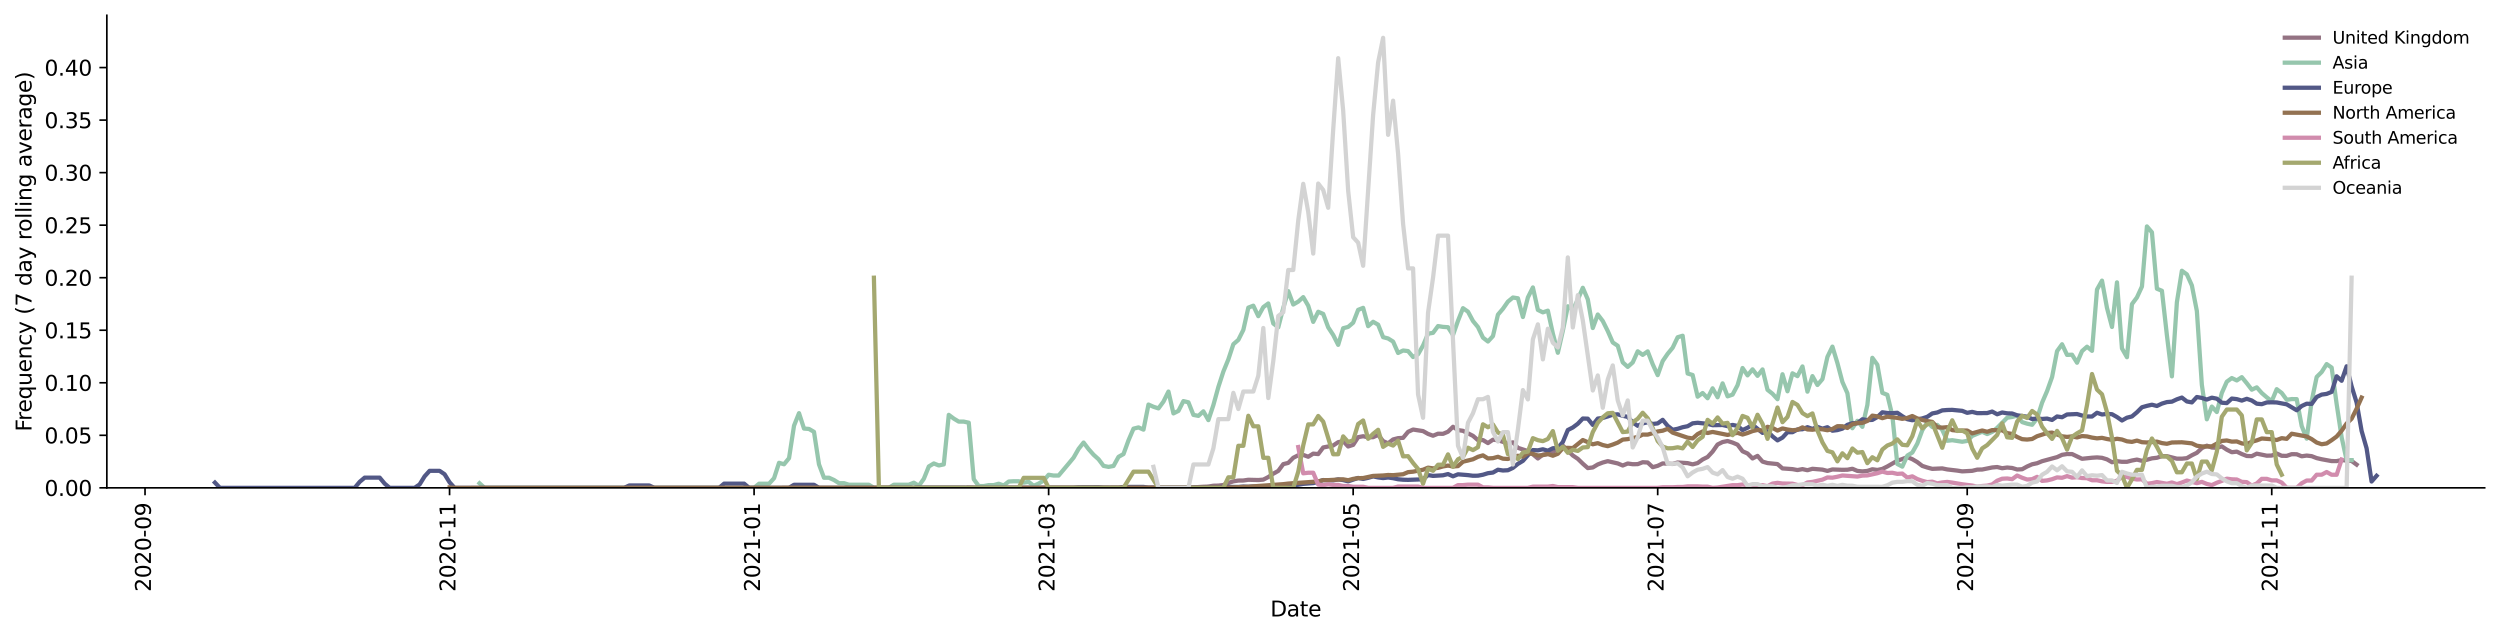 <?xml version="1.0" encoding="utf-8" standalone="no"?>
<!DOCTYPE svg PUBLIC "-//W3C//DTD SVG 1.1//EN"
  "http://www.w3.org/Graphics/SVG/1.1/DTD/svg11.dtd">
<svg height="298.621pt" version="1.1" viewBox="0 0 1173.344 298.621" width="1173.344pt" xmlns="http://www.w3.org/2000/svg" xmlns:xlink="http://www.w3.org/1999/xlink">
 <defs>
  <style type="text/css">*{stroke-linecap:butt;stroke-linejoin:round;}</style>
 </defs>
 <g id="figure_1">
  <g id="patch_1">
   <path d="M 0 298.621 
L 1173.344 298.621 
L 1173.344 0 
L 0 0 
z
" style="fill:#ffffff;"/>
  </g>
  <g id="axes_1">
   <g id="patch_2">
    <path d="M 50.144 228.96 
L 1166.144 228.96 
L 1166.144 7.2 
L 50.144 7.2 
z
" style="fill:#ffffff;"/>
   </g>
   <g id="matplotlib.axis_1">
    <g id="xtick_1">
     <g id="line2d_1">
      <defs>
       <path d="M 0 0 
L 0 3.5 
" id="m329f883a23" style="stroke:#000000;stroke-width:0.8;"/>
      </defs>
      <g>
       <use style="stroke:#000000;stroke-width:0.8;" x="68.068" xlink:href="#m329f883a23" y="228.96"/>
      </g>
     </g>
     <g id="text_1">
      <!-- 2020-09 -->
      <g transform="translate(70.828 277.743)rotate(-90)scale(0.1 -0.1)">
       <defs>
        <path d="M 1228 531 
L 3431 531 
L 3431 0 
L 469 0 
L 469 531 
Q 828 903 1448 1529 
Q 2069 2156 2228 2338 
Q 2531 2678 2651 2914 
Q 2772 3150 2772 3378 
Q 2772 3750 2511 3984 
Q 2250 4219 1831 4219 
Q 1534 4219 1204 4116 
Q 875 4013 500 3803 
L 500 4441 
Q 881 4594 1212 4672 
Q 1544 4750 1819 4750 
Q 2544 4750 2975 4387 
Q 3406 4025 3406 3419 
Q 3406 3131 3298 2873 
Q 3191 2616 2906 2266 
Q 2828 2175 2409 1742 
Q 1991 1309 1228 531 
z
" id="DejaVuSans-32" transform="scale(0.016)"/>
        <path d="M 2034 4250 
Q 1547 4250 1301 3770 
Q 1056 3291 1056 2328 
Q 1056 1369 1301 889 
Q 1547 409 2034 409 
Q 2525 409 2770 889 
Q 3016 1369 3016 2328 
Q 3016 3291 2770 3770 
Q 2525 4250 2034 4250 
z
M 2034 4750 
Q 2819 4750 3233 4129 
Q 3647 3509 3647 2328 
Q 3647 1150 3233 529 
Q 2819 -91 2034 -91 
Q 1250 -91 836 529 
Q 422 1150 422 2328 
Q 422 3509 836 4129 
Q 1250 4750 2034 4750 
z
" id="DejaVuSans-30" transform="scale(0.016)"/>
        <path d="M 313 2009 
L 1997 2009 
L 1997 1497 
L 313 1497 
L 313 2009 
z
" id="DejaVuSans-2d" transform="scale(0.016)"/>
        <path d="M 703 97 
L 703 672 
Q 941 559 1184 500 
Q 1428 441 1663 441 
Q 2288 441 2617 861 
Q 2947 1281 2994 2138 
Q 2813 1869 2534 1725 
Q 2256 1581 1919 1581 
Q 1219 1581 811 2004 
Q 403 2428 403 3163 
Q 403 3881 828 4315 
Q 1253 4750 1959 4750 
Q 2769 4750 3195 4129 
Q 3622 3509 3622 2328 
Q 3622 1225 3098 567 
Q 2575 -91 1691 -91 
Q 1453 -91 1209 -44 
Q 966 3 703 97 
z
M 1959 2075 
Q 2384 2075 2632 2365 
Q 2881 2656 2881 3163 
Q 2881 3666 2632 3958 
Q 2384 4250 1959 4250 
Q 1534 4250 1286 3958 
Q 1038 3666 1038 3163 
Q 1038 2656 1286 2365 
Q 1534 2075 1959 2075 
z
" id="DejaVuSans-39" transform="scale(0.016)"/>
       </defs>
       <use xlink:href="#DejaVuSans-32"/>
       <use x="63.623" xlink:href="#DejaVuSans-30"/>
       <use x="127.246" xlink:href="#DejaVuSans-32"/>
       <use x="190.869" xlink:href="#DejaVuSans-30"/>
       <use x="254.492" xlink:href="#DejaVuSans-2d"/>
       <use x="290.576" xlink:href="#DejaVuSans-30"/>
       <use x="354.199" xlink:href="#DejaVuSans-39"/>
      </g>
     </g>
    </g>
    <g id="xtick_2">
     <g id="line2d_2">
      <g>
       <use style="stroke:#000000;stroke-width:0.8;" x="210.995" xlink:href="#m329f883a23" y="228.96"/>
      </g>
     </g>
     <g id="text_2">
      <!-- 2020-11 -->
      <g transform="translate(213.754 277.743)rotate(-90)scale(0.1 -0.1)">
       <defs>
        <path d="M 794 531 
L 1825 531 
L 1825 4091 
L 703 3866 
L 703 4441 
L 1819 4666 
L 2450 4666 
L 2450 531 
L 3481 531 
L 3481 0 
L 794 0 
L 794 531 
z
" id="DejaVuSans-31" transform="scale(0.016)"/>
       </defs>
       <use xlink:href="#DejaVuSans-32"/>
       <use x="63.623" xlink:href="#DejaVuSans-30"/>
       <use x="127.246" xlink:href="#DejaVuSans-32"/>
       <use x="190.869" xlink:href="#DejaVuSans-30"/>
       <use x="254.492" xlink:href="#DejaVuSans-2d"/>
       <use x="290.576" xlink:href="#DejaVuSans-31"/>
       <use x="354.199" xlink:href="#DejaVuSans-31"/>
      </g>
     </g>
    </g>
    <g id="xtick_3">
     <g id="line2d_3">
      <g>
       <use style="stroke:#000000;stroke-width:0.8;" x="353.922" xlink:href="#m329f883a23" y="228.96"/>
      </g>
     </g>
     <g id="text_3">
      <!-- 2021-01 -->
      <g transform="translate(356.681 277.743)rotate(-90)scale(0.1 -0.1)">
       <use xlink:href="#DejaVuSans-32"/>
       <use x="63.623" xlink:href="#DejaVuSans-30"/>
       <use x="127.246" xlink:href="#DejaVuSans-32"/>
       <use x="190.869" xlink:href="#DejaVuSans-31"/>
       <use x="254.492" xlink:href="#DejaVuSans-2d"/>
       <use x="290.576" xlink:href="#DejaVuSans-30"/>
       <use x="354.199" xlink:href="#DejaVuSans-31"/>
      </g>
     </g>
    </g>
    <g id="xtick_4">
     <g id="line2d_4">
      <g>
       <use style="stroke:#000000;stroke-width:0.8;" x="492.162" xlink:href="#m329f883a23" y="228.96"/>
      </g>
     </g>
     <g id="text_4">
      <!-- 2021-03 -->
      <g transform="translate(494.922 277.743)rotate(-90)scale(0.1 -0.1)">
       <defs>
        <path d="M 2597 2516 
Q 3050 2419 3304 2112 
Q 3559 1806 3559 1356 
Q 3559 666 3084 287 
Q 2609 -91 1734 -91 
Q 1441 -91 1130 -33 
Q 819 25 488 141 
L 488 750 
Q 750 597 1062 519 
Q 1375 441 1716 441 
Q 2309 441 2620 675 
Q 2931 909 2931 1356 
Q 2931 1769 2642 2001 
Q 2353 2234 1838 2234 
L 1294 2234 
L 1294 2753 
L 1863 2753 
Q 2328 2753 2575 2939 
Q 2822 3125 2822 3475 
Q 2822 3834 2567 4026 
Q 2313 4219 1838 4219 
Q 1578 4219 1281 4162 
Q 984 4106 628 3988 
L 628 4550 
Q 988 4650 1302 4700 
Q 1616 4750 1894 4750 
Q 2613 4750 3031 4423 
Q 3450 4097 3450 3541 
Q 3450 3153 3228 2886 
Q 3006 2619 2597 2516 
z
" id="DejaVuSans-33" transform="scale(0.016)"/>
       </defs>
       <use xlink:href="#DejaVuSans-32"/>
       <use x="63.623" xlink:href="#DejaVuSans-30"/>
       <use x="127.246" xlink:href="#DejaVuSans-32"/>
       <use x="190.869" xlink:href="#DejaVuSans-31"/>
       <use x="254.492" xlink:href="#DejaVuSans-2d"/>
       <use x="290.576" xlink:href="#DejaVuSans-30"/>
       <use x="354.199" xlink:href="#DejaVuSans-33"/>
      </g>
     </g>
    </g>
    <g id="xtick_5">
     <g id="line2d_5">
      <g>
       <use style="stroke:#000000;stroke-width:0.8;" x="635.089" xlink:href="#m329f883a23" y="228.96"/>
      </g>
     </g>
     <g id="text_5">
      <!-- 2021-05 -->
      <g transform="translate(637.848 277.743)rotate(-90)scale(0.1 -0.1)">
       <defs>
        <path d="M 691 4666 
L 3169 4666 
L 3169 4134 
L 1269 4134 
L 1269 2991 
Q 1406 3038 1543 3061 
Q 1681 3084 1819 3084 
Q 2600 3084 3056 2656 
Q 3513 2228 3513 1497 
Q 3513 744 3044 326 
Q 2575 -91 1722 -91 
Q 1428 -91 1123 -41 
Q 819 9 494 109 
L 494 744 
Q 775 591 1075 516 
Q 1375 441 1709 441 
Q 2250 441 2565 725 
Q 2881 1009 2881 1497 
Q 2881 1984 2565 2268 
Q 2250 2553 1709 2553 
Q 1456 2553 1204 2497 
Q 953 2441 691 2322 
L 691 4666 
z
" id="DejaVuSans-35" transform="scale(0.016)"/>
       </defs>
       <use xlink:href="#DejaVuSans-32"/>
       <use x="63.623" xlink:href="#DejaVuSans-30"/>
       <use x="127.246" xlink:href="#DejaVuSans-32"/>
       <use x="190.869" xlink:href="#DejaVuSans-31"/>
       <use x="254.492" xlink:href="#DejaVuSans-2d"/>
       <use x="290.576" xlink:href="#DejaVuSans-30"/>
       <use x="354.199" xlink:href="#DejaVuSans-35"/>
      </g>
     </g>
    </g>
    <g id="xtick_6">
     <g id="line2d_6">
      <g>
       <use style="stroke:#000000;stroke-width:0.8;" x="778.016" xlink:href="#m329f883a23" y="228.96"/>
      </g>
     </g>
     <g id="text_6">
      <!-- 2021-07 -->
      <g transform="translate(780.775 277.743)rotate(-90)scale(0.1 -0.1)">
       <defs>
        <path d="M 525 4666 
L 3525 4666 
L 3525 4397 
L 1831 0 
L 1172 0 
L 2766 4134 
L 525 4134 
L 525 4666 
z
" id="DejaVuSans-37" transform="scale(0.016)"/>
       </defs>
       <use xlink:href="#DejaVuSans-32"/>
       <use x="63.623" xlink:href="#DejaVuSans-30"/>
       <use x="127.246" xlink:href="#DejaVuSans-32"/>
       <use x="190.869" xlink:href="#DejaVuSans-31"/>
       <use x="254.492" xlink:href="#DejaVuSans-2d"/>
       <use x="290.576" xlink:href="#DejaVuSans-30"/>
       <use x="354.199" xlink:href="#DejaVuSans-37"/>
      </g>
     </g>
    </g>
    <g id="xtick_7">
     <g id="line2d_7">
      <g>
       <use style="stroke:#000000;stroke-width:0.8;" x="923.285" xlink:href="#m329f883a23" y="228.96"/>
      </g>
     </g>
     <g id="text_7">
      <!-- 2021-09 -->
      <g transform="translate(926.045 277.743)rotate(-90)scale(0.1 -0.1)">
       <use xlink:href="#DejaVuSans-32"/>
       <use x="63.623" xlink:href="#DejaVuSans-30"/>
       <use x="127.246" xlink:href="#DejaVuSans-32"/>
       <use x="190.869" xlink:href="#DejaVuSans-31"/>
       <use x="254.492" xlink:href="#DejaVuSans-2d"/>
       <use x="290.576" xlink:href="#DejaVuSans-30"/>
       <use x="354.199" xlink:href="#DejaVuSans-39"/>
      </g>
     </g>
    </g>
    <g id="xtick_8">
     <g id="line2d_8">
      <g>
       <use style="stroke:#000000;stroke-width:0.8;" x="1066.212" xlink:href="#m329f883a23" y="228.96"/>
      </g>
     </g>
     <g id="text_8">
      <!-- 2021-11 -->
      <g transform="translate(1068.972 277.743)rotate(-90)scale(0.1 -0.1)">
       <use xlink:href="#DejaVuSans-32"/>
       <use x="63.623" xlink:href="#DejaVuSans-30"/>
       <use x="127.246" xlink:href="#DejaVuSans-32"/>
       <use x="190.869" xlink:href="#DejaVuSans-31"/>
       <use x="254.492" xlink:href="#DejaVuSans-2d"/>
       <use x="290.576" xlink:href="#DejaVuSans-31"/>
       <use x="354.199" xlink:href="#DejaVuSans-31"/>
      </g>
     </g>
    </g>
    <g id="text_9">
     <!-- Date -->
     <g transform="translate(596.193 289.341)scale(0.1 -0.1)">
      <defs>
       <path d="M 1259 4147 
L 1259 519 
L 2022 519 
Q 2988 519 3436 956 
Q 3884 1394 3884 2338 
Q 3884 3275 3436 3711 
Q 2988 4147 2022 4147 
L 1259 4147 
z
M 628 4666 
L 1925 4666 
Q 3281 4666 3915 4102 
Q 4550 3538 4550 2338 
Q 4550 1131 3912 565 
Q 3275 0 1925 0 
L 628 0 
L 628 4666 
z
" id="DejaVuSans-44" transform="scale(0.016)"/>
       <path d="M 2194 1759 
Q 1497 1759 1228 1600 
Q 959 1441 959 1056 
Q 959 750 1161 570 
Q 1363 391 1709 391 
Q 2188 391 2477 730 
Q 2766 1069 2766 1631 
L 2766 1759 
L 2194 1759 
z
M 3341 1997 
L 3341 0 
L 2766 0 
L 2766 531 
Q 2569 213 2275 61 
Q 1981 -91 1556 -91 
Q 1019 -91 701 211 
Q 384 513 384 1019 
Q 384 1609 779 1909 
Q 1175 2209 1959 2209 
L 2766 2209 
L 2766 2266 
Q 2766 2663 2505 2880 
Q 2244 3097 1772 3097 
Q 1472 3097 1187 3025 
Q 903 2953 641 2809 
L 641 3341 
Q 956 3463 1253 3523 
Q 1550 3584 1831 3584 
Q 2591 3584 2966 3190 
Q 3341 2797 3341 1997 
z
" id="DejaVuSans-61" transform="scale(0.016)"/>
       <path d="M 1172 4494 
L 1172 3500 
L 2356 3500 
L 2356 3053 
L 1172 3053 
L 1172 1153 
Q 1172 725 1289 603 
Q 1406 481 1766 481 
L 2356 481 
L 2356 0 
L 1766 0 
Q 1100 0 847 248 
Q 594 497 594 1153 
L 594 3053 
L 172 3053 
L 172 3500 
L 594 3500 
L 594 4494 
L 1172 4494 
z
" id="DejaVuSans-74" transform="scale(0.016)"/>
       <path d="M 3597 1894 
L 3597 1613 
L 953 1613 
Q 991 1019 1311 708 
Q 1631 397 2203 397 
Q 2534 397 2845 478 
Q 3156 559 3463 722 
L 3463 178 
Q 3153 47 2828 -22 
Q 2503 -91 2169 -91 
Q 1331 -91 842 396 
Q 353 884 353 1716 
Q 353 2575 817 3079 
Q 1281 3584 2069 3584 
Q 2775 3584 3186 3129 
Q 3597 2675 3597 1894 
z
M 3022 2063 
Q 3016 2534 2758 2815 
Q 2500 3097 2075 3097 
Q 1594 3097 1305 2825 
Q 1016 2553 972 2059 
L 3022 2063 
z
" id="DejaVuSans-65" transform="scale(0.016)"/>
      </defs>
      <use xlink:href="#DejaVuSans-44"/>
      <use x="77.002" xlink:href="#DejaVuSans-61"/>
      <use x="138.281" xlink:href="#DejaVuSans-74"/>
      <use x="177.49" xlink:href="#DejaVuSans-65"/>
     </g>
    </g>
   </g>
   <g id="matplotlib.axis_2">
    <g id="ytick_1">
     <g id="line2d_9">
      <defs>
       <path d="M 0 0 
L -3.5 0 
" id="mf66956b7d2" style="stroke:#000000;stroke-width:0.8;"/>
      </defs>
      <g>
       <use style="stroke:#000000;stroke-width:0.8;" x="50.144" xlink:href="#mf66956b7d2" y="228.96"/>
      </g>
     </g>
     <g id="text_10">
      <!-- 0.00 -->
      <g transform="translate(20.878 232.759)scale(0.1 -0.1)">
       <defs>
        <path d="M 684 794 
L 1344 794 
L 1344 0 
L 684 0 
L 684 794 
z
" id="DejaVuSans-2e" transform="scale(0.016)"/>
       </defs>
       <use xlink:href="#DejaVuSans-30"/>
       <use x="63.623" xlink:href="#DejaVuSans-2e"/>
       <use x="95.41" xlink:href="#DejaVuSans-30"/>
       <use x="159.033" xlink:href="#DejaVuSans-30"/>
      </g>
     </g>
    </g>
    <g id="ytick_2">
     <g id="line2d_10">
      <g>
       <use style="stroke:#000000;stroke-width:0.8;" x="50.144" xlink:href="#mf66956b7d2" y="204.304"/>
      </g>
     </g>
     <g id="text_11">
      <!-- 0.05 -->
      <g transform="translate(20.878 208.103)scale(0.1 -0.1)">
       <use xlink:href="#DejaVuSans-30"/>
       <use x="63.623" xlink:href="#DejaVuSans-2e"/>
       <use x="95.41" xlink:href="#DejaVuSans-30"/>
       <use x="159.033" xlink:href="#DejaVuSans-35"/>
      </g>
     </g>
    </g>
    <g id="ytick_3">
     <g id="line2d_11">
      <g>
       <use style="stroke:#000000;stroke-width:0.8;" x="50.144" xlink:href="#mf66956b7d2" y="179.648"/>
      </g>
     </g>
     <g id="text_12">
      <!-- 0.10 -->
      <g transform="translate(20.878 183.447)scale(0.1 -0.1)">
       <use xlink:href="#DejaVuSans-30"/>
       <use x="63.623" xlink:href="#DejaVuSans-2e"/>
       <use x="95.41" xlink:href="#DejaVuSans-31"/>
       <use x="159.033" xlink:href="#DejaVuSans-30"/>
      </g>
     </g>
    </g>
    <g id="ytick_4">
     <g id="line2d_12">
      <g>
       <use style="stroke:#000000;stroke-width:0.8;" x="50.144" xlink:href="#mf66956b7d2" y="154.992"/>
      </g>
     </g>
     <g id="text_13">
      <!-- 0.15 -->
      <g transform="translate(20.878 158.791)scale(0.1 -0.1)">
       <use xlink:href="#DejaVuSans-30"/>
       <use x="63.623" xlink:href="#DejaVuSans-2e"/>
       <use x="95.41" xlink:href="#DejaVuSans-31"/>
       <use x="159.033" xlink:href="#DejaVuSans-35"/>
      </g>
     </g>
    </g>
    <g id="ytick_5">
     <g id="line2d_13">
      <g>
       <use style="stroke:#000000;stroke-width:0.8;" x="50.144" xlink:href="#mf66956b7d2" y="130.336"/>
      </g>
     </g>
     <g id="text_14">
      <!-- 0.20 -->
      <g transform="translate(20.878 134.135)scale(0.1 -0.1)">
       <use xlink:href="#DejaVuSans-30"/>
       <use x="63.623" xlink:href="#DejaVuSans-2e"/>
       <use x="95.41" xlink:href="#DejaVuSans-32"/>
       <use x="159.033" xlink:href="#DejaVuSans-30"/>
      </g>
     </g>
    </g>
    <g id="ytick_6">
     <g id="line2d_14">
      <g>
       <use style="stroke:#000000;stroke-width:0.8;" x="50.144" xlink:href="#mf66956b7d2" y="105.68"/>
      </g>
     </g>
     <g id="text_15">
      <!-- 0.25 -->
      <g transform="translate(20.878 109.479)scale(0.1 -0.1)">
       <use xlink:href="#DejaVuSans-30"/>
       <use x="63.623" xlink:href="#DejaVuSans-2e"/>
       <use x="95.41" xlink:href="#DejaVuSans-32"/>
       <use x="159.033" xlink:href="#DejaVuSans-35"/>
      </g>
     </g>
    </g>
    <g id="ytick_7">
     <g id="line2d_15">
      <g>
       <use style="stroke:#000000;stroke-width:0.8;" x="50.144" xlink:href="#mf66956b7d2" y="81.024"/>
      </g>
     </g>
     <g id="text_16">
      <!-- 0.30 -->
      <g transform="translate(20.878 84.823)scale(0.1 -0.1)">
       <use xlink:href="#DejaVuSans-30"/>
       <use x="63.623" xlink:href="#DejaVuSans-2e"/>
       <use x="95.41" xlink:href="#DejaVuSans-33"/>
       <use x="159.033" xlink:href="#DejaVuSans-30"/>
      </g>
     </g>
    </g>
    <g id="ytick_8">
     <g id="line2d_16">
      <g>
       <use style="stroke:#000000;stroke-width:0.8;" x="50.144" xlink:href="#mf66956b7d2" y="56.368"/>
      </g>
     </g>
     <g id="text_17">
      <!-- 0.35 -->
      <g transform="translate(20.878 60.167)scale(0.1 -0.1)">
       <use xlink:href="#DejaVuSans-30"/>
       <use x="63.623" xlink:href="#DejaVuSans-2e"/>
       <use x="95.41" xlink:href="#DejaVuSans-33"/>
       <use x="159.033" xlink:href="#DejaVuSans-35"/>
      </g>
     </g>
    </g>
    <g id="ytick_9">
     <g id="line2d_17">
      <g>
       <use style="stroke:#000000;stroke-width:0.8;" x="50.144" xlink:href="#mf66956b7d2" y="31.712"/>
      </g>
     </g>
     <g id="text_18">
      <!-- 0.40 -->
      <g transform="translate(20.878 35.511)scale(0.1 -0.1)">
       <defs>
        <path d="M 2419 4116 
L 825 1625 
L 2419 1625 
L 2419 4116 
z
M 2253 4666 
L 3047 4666 
L 3047 1625 
L 3713 1625 
L 3713 1100 
L 3047 1100 
L 3047 0 
L 2419 0 
L 2419 1100 
L 313 1100 
L 313 1709 
L 2253 4666 
z
" id="DejaVuSans-34" transform="scale(0.016)"/>
       </defs>
       <use xlink:href="#DejaVuSans-30"/>
       <use x="63.623" xlink:href="#DejaVuSans-2e"/>
       <use x="95.41" xlink:href="#DejaVuSans-34"/>
       <use x="159.033" xlink:href="#DejaVuSans-30"/>
      </g>
     </g>
    </g>
    <g id="text_19">
     <!-- Frequency (7 day rolling average) -->
     <g transform="translate(14.798 202.529)rotate(-90)scale(0.1 -0.1)">
      <defs>
       <path d="M 628 4666 
L 3309 4666 
L 3309 4134 
L 1259 4134 
L 1259 2759 
L 3109 2759 
L 3109 2228 
L 1259 2228 
L 1259 0 
L 628 0 
L 628 4666 
z
" id="DejaVuSans-46" transform="scale(0.016)"/>
       <path d="M 2631 2963 
Q 2534 3019 2420 3045 
Q 2306 3072 2169 3072 
Q 1681 3072 1420 2755 
Q 1159 2438 1159 1844 
L 1159 0 
L 581 0 
L 581 3500 
L 1159 3500 
L 1159 2956 
Q 1341 3275 1631 3429 
Q 1922 3584 2338 3584 
Q 2397 3584 2469 3576 
Q 2541 3569 2628 3553 
L 2631 2963 
z
" id="DejaVuSans-72" transform="scale(0.016)"/>
       <path d="M 947 1747 
Q 947 1113 1208 752 
Q 1469 391 1925 391 
Q 2381 391 2643 752 
Q 2906 1113 2906 1747 
Q 2906 2381 2643 2742 
Q 2381 3103 1925 3103 
Q 1469 3103 1208 2742 
Q 947 2381 947 1747 
z
M 2906 525 
Q 2725 213 2448 61 
Q 2172 -91 1784 -91 
Q 1150 -91 751 415 
Q 353 922 353 1747 
Q 353 2572 751 3078 
Q 1150 3584 1784 3584 
Q 2172 3584 2448 3432 
Q 2725 3281 2906 2969 
L 2906 3500 
L 3481 3500 
L 3481 -1331 
L 2906 -1331 
L 2906 525 
z
" id="DejaVuSans-71" transform="scale(0.016)"/>
       <path d="M 544 1381 
L 544 3500 
L 1119 3500 
L 1119 1403 
Q 1119 906 1312 657 
Q 1506 409 1894 409 
Q 2359 409 2629 706 
Q 2900 1003 2900 1516 
L 2900 3500 
L 3475 3500 
L 3475 0 
L 2900 0 
L 2900 538 
Q 2691 219 2414 64 
Q 2138 -91 1772 -91 
Q 1169 -91 856 284 
Q 544 659 544 1381 
z
M 1991 3584 
L 1991 3584 
z
" id="DejaVuSans-75" transform="scale(0.016)"/>
       <path d="M 3513 2113 
L 3513 0 
L 2938 0 
L 2938 2094 
Q 2938 2591 2744 2837 
Q 2550 3084 2163 3084 
Q 1697 3084 1428 2787 
Q 1159 2491 1159 1978 
L 1159 0 
L 581 0 
L 581 3500 
L 1159 3500 
L 1159 2956 
Q 1366 3272 1645 3428 
Q 1925 3584 2291 3584 
Q 2894 3584 3203 3211 
Q 3513 2838 3513 2113 
z
" id="DejaVuSans-6e" transform="scale(0.016)"/>
       <path d="M 3122 3366 
L 3122 2828 
Q 2878 2963 2633 3030 
Q 2388 3097 2138 3097 
Q 1578 3097 1268 2742 
Q 959 2388 959 1747 
Q 959 1106 1268 751 
Q 1578 397 2138 397 
Q 2388 397 2633 464 
Q 2878 531 3122 666 
L 3122 134 
Q 2881 22 2623 -34 
Q 2366 -91 2075 -91 
Q 1284 -91 818 406 
Q 353 903 353 1747 
Q 353 2603 823 3093 
Q 1294 3584 2113 3584 
Q 2378 3584 2631 3529 
Q 2884 3475 3122 3366 
z
" id="DejaVuSans-63" transform="scale(0.016)"/>
       <path d="M 2059 -325 
Q 1816 -950 1584 -1140 
Q 1353 -1331 966 -1331 
L 506 -1331 
L 506 -850 
L 844 -850 
Q 1081 -850 1212 -737 
Q 1344 -625 1503 -206 
L 1606 56 
L 191 3500 
L 800 3500 
L 1894 763 
L 2988 3500 
L 3597 3500 
L 2059 -325 
z
" id="DejaVuSans-79" transform="scale(0.016)"/>
       <path id="DejaVuSans-20" transform="scale(0.016)"/>
       <path d="M 1984 4856 
Q 1566 4138 1362 3434 
Q 1159 2731 1159 2009 
Q 1159 1288 1364 580 
Q 1569 -128 1984 -844 
L 1484 -844 
Q 1016 -109 783 600 
Q 550 1309 550 2009 
Q 550 2706 781 3412 
Q 1013 4119 1484 4856 
L 1984 4856 
z
" id="DejaVuSans-28" transform="scale(0.016)"/>
       <path d="M 2906 2969 
L 2906 4863 
L 3481 4863 
L 3481 0 
L 2906 0 
L 2906 525 
Q 2725 213 2448 61 
Q 2172 -91 1784 -91 
Q 1150 -91 751 415 
Q 353 922 353 1747 
Q 353 2572 751 3078 
Q 1150 3584 1784 3584 
Q 2172 3584 2448 3432 
Q 2725 3281 2906 2969 
z
M 947 1747 
Q 947 1113 1208 752 
Q 1469 391 1925 391 
Q 2381 391 2643 752 
Q 2906 1113 2906 1747 
Q 2906 2381 2643 2742 
Q 2381 3103 1925 3103 
Q 1469 3103 1208 2742 
Q 947 2381 947 1747 
z
" id="DejaVuSans-64" transform="scale(0.016)"/>
       <path d="M 1959 3097 
Q 1497 3097 1228 2736 
Q 959 2375 959 1747 
Q 959 1119 1226 758 
Q 1494 397 1959 397 
Q 2419 397 2687 759 
Q 2956 1122 2956 1747 
Q 2956 2369 2687 2733 
Q 2419 3097 1959 3097 
z
M 1959 3584 
Q 2709 3584 3137 3096 
Q 3566 2609 3566 1747 
Q 3566 888 3137 398 
Q 2709 -91 1959 -91 
Q 1206 -91 779 398 
Q 353 888 353 1747 
Q 353 2609 779 3096 
Q 1206 3584 1959 3584 
z
" id="DejaVuSans-6f" transform="scale(0.016)"/>
       <path d="M 603 4863 
L 1178 4863 
L 1178 0 
L 603 0 
L 603 4863 
z
" id="DejaVuSans-6c" transform="scale(0.016)"/>
       <path d="M 603 3500 
L 1178 3500 
L 1178 0 
L 603 0 
L 603 3500 
z
M 603 4863 
L 1178 4863 
L 1178 4134 
L 603 4134 
L 603 4863 
z
" id="DejaVuSans-69" transform="scale(0.016)"/>
       <path d="M 2906 1791 
Q 2906 2416 2648 2759 
Q 2391 3103 1925 3103 
Q 1463 3103 1205 2759 
Q 947 2416 947 1791 
Q 947 1169 1205 825 
Q 1463 481 1925 481 
Q 2391 481 2648 825 
Q 2906 1169 2906 1791 
z
M 3481 434 
Q 3481 -459 3084 -895 
Q 2688 -1331 1869 -1331 
Q 1566 -1331 1297 -1286 
Q 1028 -1241 775 -1147 
L 775 -588 
Q 1028 -725 1275 -790 
Q 1522 -856 1778 -856 
Q 2344 -856 2625 -561 
Q 2906 -266 2906 331 
L 2906 616 
Q 2728 306 2450 153 
Q 2172 0 1784 0 
Q 1141 0 747 490 
Q 353 981 353 1791 
Q 353 2603 747 3093 
Q 1141 3584 1784 3584 
Q 2172 3584 2450 3431 
Q 2728 3278 2906 2969 
L 2906 3500 
L 3481 3500 
L 3481 434 
z
" id="DejaVuSans-67" transform="scale(0.016)"/>
       <path d="M 191 3500 
L 800 3500 
L 1894 563 
L 2988 3500 
L 3597 3500 
L 2284 0 
L 1503 0 
L 191 3500 
z
" id="DejaVuSans-76" transform="scale(0.016)"/>
       <path d="M 513 4856 
L 1013 4856 
Q 1481 4119 1714 3412 
Q 1947 2706 1947 2009 
Q 1947 1309 1714 600 
Q 1481 -109 1013 -844 
L 513 -844 
Q 928 -128 1133 580 
Q 1338 1288 1338 2009 
Q 1338 2731 1133 3434 
Q 928 4138 513 4856 
z
" id="DejaVuSans-29" transform="scale(0.016)"/>
      </defs>
      <use xlink:href="#DejaVuSans-46"/>
      <use x="50.27" xlink:href="#DejaVuSans-72"/>
      <use x="89.133" xlink:href="#DejaVuSans-65"/>
      <use x="150.656" xlink:href="#DejaVuSans-71"/>
      <use x="214.133" xlink:href="#DejaVuSans-75"/>
      <use x="277.512" xlink:href="#DejaVuSans-65"/>
      <use x="339.035" xlink:href="#DejaVuSans-6e"/>
      <use x="402.414" xlink:href="#DejaVuSans-63"/>
      <use x="457.395" xlink:href="#DejaVuSans-79"/>
      <use x="516.574" xlink:href="#DejaVuSans-20"/>
      <use x="548.361" xlink:href="#DejaVuSans-28"/>
      <use x="587.375" xlink:href="#DejaVuSans-37"/>
      <use x="650.998" xlink:href="#DejaVuSans-20"/>
      <use x="682.785" xlink:href="#DejaVuSans-64"/>
      <use x="746.262" xlink:href="#DejaVuSans-61"/>
      <use x="807.541" xlink:href="#DejaVuSans-79"/>
      <use x="866.721" xlink:href="#DejaVuSans-20"/>
      <use x="898.508" xlink:href="#DejaVuSans-72"/>
      <use x="937.371" xlink:href="#DejaVuSans-6f"/>
      <use x="998.553" xlink:href="#DejaVuSans-6c"/>
      <use x="1026.336" xlink:href="#DejaVuSans-6c"/>
      <use x="1054.119" xlink:href="#DejaVuSans-69"/>
      <use x="1081.902" xlink:href="#DejaVuSans-6e"/>
      <use x="1145.281" xlink:href="#DejaVuSans-67"/>
      <use x="1208.758" xlink:href="#DejaVuSans-20"/>
      <use x="1240.545" xlink:href="#DejaVuSans-61"/>
      <use x="1301.824" xlink:href="#DejaVuSans-76"/>
      <use x="1361.004" xlink:href="#DejaVuSans-65"/>
      <use x="1422.527" xlink:href="#DejaVuSans-72"/>
      <use x="1463.641" xlink:href="#DejaVuSans-61"/>
      <use x="1524.92" xlink:href="#DejaVuSans-67"/>
      <use x="1588.396" xlink:href="#DejaVuSans-65"/>
      <use x="1649.92" xlink:href="#DejaVuSans-29"/>
     </g>
    </g>
   </g>
   <g id="line2d_18">
    <path clip-path="url(#p3f8a67aa4d)" d="M 454.673 228.911 
L 461.702 228.96 
L 534.337 228.866 
L 541.367 228.824 
L 548.396 228.923 
L 557.768 228.906 
L 564.797 228.453 
L 567.14 228.374 
L 569.483 227.964 
L 571.826 227.908 
L 574.169 227.645 
L 576.512 226.68 
L 578.855 225.903 
L 581.199 225.549 
L 583.542 225.516 
L 585.885 225.173 
L 590.571 225.299 
L 592.914 225.104 
L 595.257 223.895 
L 597.6 222.314 
L 599.943 221.011 
L 602.286 217.836 
L 604.629 217.255 
L 606.972 214.859 
L 609.315 213.667 
L 611.658 213.514 
L 614.001 214.366 
L 616.344 212.906 
L 618.688 213.116 
L 621.031 210.015 
L 625.717 209.085 
L 628.06 207.532 
L 630.403 207.039 
L 632.746 209.549 
L 635.089 208.791 
L 637.432 205.178 
L 639.775 204.743 
L 642.118 205.24 
L 644.461 205.194 
L 646.804 204.104 
L 649.147 207.038 
L 651.49 208.078 
L 653.833 206.25 
L 656.177 205.641 
L 658.52 205.502 
L 660.863 202.672 
L 663.206 201.601 
L 667.892 202.331 
L 670.235 203.649 
L 672.578 204.501 
L 674.921 203.549 
L 677.264 203.613 
L 679.607 202.615 
L 681.95 200.314 
L 684.293 201.86 
L 686.636 202.204 
L 691.322 204.557 
L 693.665 206.582 
L 696.009 206.532 
L 698.352 207.951 
L 700.695 206.362 
L 703.038 206.605 
L 707.724 208.148 
L 710.067 207.607 
L 712.41 210.181 
L 717.096 211.703 
L 719.439 213.23 
L 721.782 215.177 
L 724.125 213.374 
L 726.468 213.073 
L 728.811 212.082 
L 733.498 209.144 
L 738.184 213.776 
L 740.527 215.343 
L 742.87 217.618 
L 745.213 219.687 
L 747.556 219.391 
L 749.899 217.978 
L 752.242 217.076 
L 754.585 216.442 
L 759.271 217.511 
L 761.614 218.476 
L 763.957 217.537 
L 766.3 217.877 
L 768.643 217.837 
L 770.986 216.936 
L 773.33 217.075 
L 775.673 219.26 
L 778.016 218.627 
L 780.359 217.493 
L 785.045 217.758 
L 787.388 217.057 
L 792.074 217.363 
L 794.417 217.943 
L 796.76 217.332 
L 799.103 215.652 
L 801.446 214.481 
L 803.789 211.956 
L 806.132 208.626 
L 808.475 207.462 
L 810.819 206.983 
L 813.162 207.721 
L 815.505 208.699 
L 817.848 211.802 
L 820.191 212.84 
L 822.534 215.171 
L 824.877 213.968 
L 827.22 216.657 
L 829.563 217.333 
L 834.249 217.813 
L 836.592 219.849 
L 841.278 220.182 
L 843.621 220.617 
L 845.964 220.174 
L 848.308 220.694 
L 850.651 220.025 
L 855.337 220.412 
L 857.68 221.02 
L 860.023 220.33 
L 864.709 220.505 
L 867.052 220.459 
L 869.395 220.011 
L 871.738 221.011 
L 874.081 221.241 
L 876.424 221.023 
L 878.767 220.24 
L 881.11 220.572 
L 883.453 220.082 
L 885.796 218.929 
L 890.483 216.227 
L 892.826 215.448 
L 895.169 214.536 
L 897.512 215.501 
L 899.855 216.876 
L 902.198 218.668 
L 904.541 219.427 
L 906.884 220.05 
L 911.57 219.838 
L 913.913 220.32 
L 918.599 220.868 
L 920.942 221.231 
L 925.629 220.975 
L 927.972 220.41 
L 930.315 220.358 
L 935.001 219.408 
L 937.344 219.198 
L 939.687 219.753 
L 942.03 219.434 
L 944.373 219.639 
L 946.716 220.347 
L 949.059 220.232 
L 951.402 218.936 
L 953.745 217.906 
L 956.088 217.411 
L 958.431 216.459 
L 965.461 214.547 
L 967.804 213.465 
L 970.147 213.096 
L 972.49 213.101 
L 977.176 215.327 
L 981.862 214.833 
L 984.205 214.681 
L 986.548 214.874 
L 988.891 215.595 
L 991.234 216.938 
L 993.577 216.453 
L 995.92 216.746 
L 998.263 216.741 
L 1000.606 216.13 
L 1002.95 215.699 
L 1005.293 216.283 
L 1007.636 215.778 
L 1009.979 215.117 
L 1012.322 214.85 
L 1014.665 214.054 
L 1017.008 214.091 
L 1021.694 215.279 
L 1024.037 215.28 
L 1026.38 215.03 
L 1028.723 213.667 
L 1031.066 212.522 
L 1033.409 210.324 
L 1035.752 209.18 
L 1038.095 210.042 
L 1040.439 210.181 
L 1042.782 209.502 
L 1045.125 211.051 
L 1047.468 212.244 
L 1049.811 211.971 
L 1052.154 213.09 
L 1054.497 214.013 
L 1056.84 214.09 
L 1059.183 212.92 
L 1063.869 213.87 
L 1066.212 213.801 
L 1068.555 212.859 
L 1070.898 213.927 
L 1073.241 213.952 
L 1075.584 213.157 
L 1077.928 213.202 
L 1080.271 214.152 
L 1082.614 213.818 
L 1084.957 214.095 
L 1087.3 215.005 
L 1089.643 215.543 
L 1094.329 216.406 
L 1096.672 216.415 
L 1099.015 215.935 
L 1103.701 216.354 
L 1106.044 218.058 
L 1106.044 218.058 
" style="fill:none;stroke:#947383;stroke-linecap:square;stroke-width:2;"/>
   </g>
   <g id="line2d_19">
    <path clip-path="url(#p3f8a67aa4d)" d="M 225.053 226.816 
L 227.396 228.96 
L 353.922 228.96 
L 356.265 227.026 
L 360.951 227.026 
L 363.294 224.431 
L 365.637 217.214 
L 367.98 217.9 
L 370.323 215.041 
L 372.666 199.778 
L 375.009 193.92 
L 377.352 201.136 
L 379.695 201.324 
L 382.038 202.688 
L 384.381 217.952 
L 386.724 224.214 
L 389.068 224.214 
L 391.411 225.274 
L 393.754 226.768 
L 396.097 226.768 
L 398.44 227.51 
L 407.812 227.51 
L 410.155 228.96 
L 417.184 228.96 
L 419.527 227.488 
L 426.557 227.488 
L 428.9 226.549 
L 431.243 228.021 
L 433.586 224.733 
L 435.929 218.932 
L 438.272 217.513 
L 440.615 218.452 
L 442.958 217.949 
L 445.301 194.716 
L 447.644 196.464 
L 449.987 197.883 
L 452.33 197.883 
L 454.673 198.386 
L 457.016 224.907 
L 459.359 228.124 
L 461.702 228.124 
L 464.045 227.68 
L 466.389 227.68 
L 468.732 227.027 
L 471.075 227.863 
L 473.418 226.002 
L 475.761 225.869 
L 478.104 225.869 
L 480.447 226.522 
L 482.79 226.149 
L 485.133 228.01 
L 487.476 226.97 
L 489.819 225.561 
L 492.162 222.821 
L 494.505 223.195 
L 496.848 223.195 
L 501.534 217.626 
L 503.878 214.793 
L 506.221 210.684 
L 508.564 207.703 
L 510.907 210.791 
L 513.25 213.429 
L 515.593 215.546 
L 517.936 218.659 
L 520.279 219.127 
L 522.622 218.688 
L 524.965 214.416 
L 527.308 213.099 
L 529.651 206.644 
L 531.994 201.191 
L 534.337 200.594 
L 536.68 201.647 
L 539.023 189.871 
L 541.367 190.914 
L 543.71 191.672 
L 546.053 188.492 
L 548.396 183.772 
L 550.739 194.025 
L 553.082 192.847 
L 555.425 188.248 
L 557.768 188.822 
L 560.111 194.724 
L 562.454 195.188 
L 564.797 193.057 
L 567.14 197.177 
L 569.483 190.126 
L 571.826 181.609 
L 574.169 174.403 
L 576.512 168.668 
L 578.855 161.555 
L 581.199 159.527 
L 583.542 154.839 
L 585.885 144.388 
L 588.228 143.474 
L 590.571 148.385 
L 592.914 144.147 
L 595.257 142.43 
L 597.6 151.829 
L 599.943 153.613 
L 602.286 144.535 
L 604.629 136.635 
L 606.972 142.917 
L 609.315 141.559 
L 611.658 139.457 
L 614.001 143.492 
L 616.344 151.066 
L 618.688 146.326 
L 621.031 147.337 
L 623.374 153.644 
L 625.717 157.207 
L 628.06 161.849 
L 630.403 154.052 
L 632.746 153.433 
L 635.089 151.45 
L 637.432 145.426 
L 639.775 144.496 
L 642.118 153.08 
L 644.461 151.031 
L 646.804 152.377 
L 649.147 158.247 
L 651.49 158.854 
L 653.833 160.318 
L 656.177 165.662 
L 658.52 164.504 
L 660.863 164.78 
L 663.206 167.566 
L 665.549 166.287 
L 667.892 162.164 
L 670.235 156.604 
L 672.578 156.212 
L 674.921 153.037 
L 677.264 153.419 
L 679.607 153.573 
L 681.95 157.232 
L 684.293 150.553 
L 686.636 144.646 
L 688.979 146.28 
L 691.322 150.659 
L 693.665 153.509 
L 696.009 158.462 
L 698.352 160.282 
L 700.695 157.753 
L 703.038 147.676 
L 705.381 144.927 
L 707.724 141.564 
L 710.067 139.638 
L 712.41 139.992 
L 714.753 148.776 
L 717.096 139.59 
L 719.439 134.913 
L 721.782 145.452 
L 724.125 146.601 
L 726.468 145.814 
L 728.811 156.56 
L 731.154 165.567 
L 733.498 155.285 
L 735.841 143.748 
L 738.184 145.446 
L 740.527 140.603 
L 742.87 135.077 
L 745.213 140.509 
L 747.556 153.949 
L 749.899 147.612 
L 752.242 150.667 
L 754.585 155.382 
L 756.928 160.727 
L 759.271 162.288 
L 761.614 170.07 
L 763.957 172.193 
L 766.3 170.107 
L 768.643 164.883 
L 770.986 166.557 
L 773.33 164.914 
L 775.673 170.956 
L 778.016 176.063 
L 780.359 169.466 
L 782.702 166.051 
L 785.045 163.207 
L 787.388 158.285 
L 789.731 157.579 
L 792.074 175.297 
L 794.417 175.995 
L 796.76 186.167 
L 799.103 184.463 
L 801.446 186.904 
L 803.789 182.259 
L 806.132 186.45 
L 808.475 179.936 
L 810.819 186.012 
L 813.162 185.205 
L 815.505 180.781 
L 817.848 172.734 
L 820.191 176.177 
L 822.534 173.356 
L 824.877 176.396 
L 827.22 173.388 
L 829.563 182.954 
L 831.906 184.807 
L 834.249 187.357 
L 836.592 175.654 
L 838.935 183.639 
L 841.278 175.215 
L 843.621 176.531 
L 845.964 171.986 
L 848.308 183.818 
L 850.651 176.535 
L 852.994 180.69 
L 855.337 177.936 
L 857.68 167.513 
L 860.023 162.685 
L 862.366 170.396 
L 864.709 179.286 
L 867.052 184.553 
L 869.395 200.98 
L 871.738 197.513 
L 874.081 200.325 
L 876.424 190.09 
L 878.767 167.945 
L 881.11 171.195 
L 883.453 184.372 
L 885.796 185.308 
L 888.14 195.089 
L 890.483 217.772 
L 892.826 219.008 
L 895.169 213.829 
L 897.512 212.412 
L 899.855 208.231 
L 902.198 201.929 
L 904.541 198.164 
L 906.884 200.414 
L 909.227 199.426 
L 911.57 201.761 
L 913.913 206.873 
L 916.256 206.606 
L 920.942 207.327 
L 923.285 206.936 
L 925.629 204.589 
L 930.315 202.637 
L 932.658 203.714 
L 935.001 202.705 
L 937.344 200.81 
L 942.03 196.055 
L 944.373 195.694 
L 946.716 195.076 
L 949.059 198.102 
L 951.402 198.842 
L 953.745 199.356 
L 956.088 196.37 
L 958.431 188.989 
L 960.774 183.532 
L 963.118 176.959 
L 965.461 164.799 
L 967.804 161.579 
L 970.147 166.571 
L 972.49 166.475 
L 974.833 170.236 
L 977.176 164.777 
L 979.519 162.727 
L 981.862 164.661 
L 984.205 135.877 
L 986.548 131.723 
L 988.891 144.541 
L 991.234 153.445 
L 993.577 132.527 
L 995.92 163.541 
L 998.263 167.644 
L 1000.606 142.743 
L 1002.95 139.582 
L 1005.293 134.48 
L 1007.636 106.273 
L 1009.979 109.03 
L 1012.322 135.503 
L 1014.665 136.468 
L 1017.008 157.357 
L 1019.351 176.632 
L 1021.694 141.852 
L 1024.037 127.078 
L 1026.38 128.775 
L 1028.723 133.959 
L 1031.066 145.964 
L 1033.409 180.603 
L 1035.752 196.789 
L 1038.095 190.835 
L 1040.439 193.37 
L 1042.782 184.426 
L 1045.125 179.145 
L 1047.468 177.443 
L 1049.811 178.554 
L 1052.154 177.018 
L 1054.497 179.855 
L 1056.84 182.889 
L 1059.183 181.81 
L 1061.526 184.459 
L 1063.869 186.48 
L 1066.212 188.282 
L 1068.555 182.656 
L 1070.898 184.441 
L 1073.241 187.632 
L 1075.584 187.306 
L 1077.928 187.326 
L 1080.271 199.945 
L 1082.614 205.865 
L 1084.957 188.204 
L 1087.3 176.931 
L 1089.643 174.605 
L 1091.986 170.885 
L 1094.329 172.519 
L 1096.672 189.605 
L 1099.015 205.229 
L 1101.358 215.949 
L 1103.701 215.949 
L 1103.701 215.949 
" style="fill:none;stroke:#96c6ad;stroke-linecap:square;stroke-width:2;"/>
   </g>
   <g id="line2d_20">
    <path clip-path="url(#p3f8a67aa4d)" d="M 100.871 226.494 
L 103.214 228.96 
L 166.477 228.96 
L 168.82 226.142 
L 171.163 224.17 
L 178.192 224.17 
L 180.535 226.988 
L 182.878 228.96 
L 194.593 228.96 
L 196.937 227.369 
L 199.28 223.576 
L 201.623 220.981 
L 206.309 220.981 
L 208.652 222.571 
L 210.995 226.365 
L 213.338 228.96 
L 293.002 228.96 
L 295.345 227.852 
L 304.717 227.852 
L 307.06 228.96 
L 337.52 228.96 
L 339.863 226.988 
L 349.235 226.988 
L 351.579 228.96 
L 370.323 228.96 
L 372.666 227.531 
L 382.038 227.531 
L 384.381 228.96 
L 428.9 228.96 
L 431.243 228.84 
L 452.33 228.849 
L 457.016 228.96 
L 503.878 228.96 
L 506.221 228.745 
L 515.593 228.693 
L 517.936 228.908 
L 524.965 228.96 
L 527.308 228.553 
L 536.68 228.52 
L 539.023 228.926 
L 562.454 228.838 
L 564.797 228.766 
L 567.14 228.581 
L 571.826 228.616 
L 574.169 228.498 
L 581.199 228.549 
L 583.542 228.355 
L 585.885 228.473 
L 588.228 228.337 
L 599.943 228.494 
L 609.315 227.51 
L 611.658 227.088 
L 616.344 226.735 
L 618.688 226.114 
L 621.031 225.316 
L 625.717 225.461 
L 628.06 224.984 
L 630.403 225.32 
L 632.746 225.913 
L 637.432 224.311 
L 639.775 224.79 
L 642.118 224.26 
L 644.461 223.584 
L 646.804 224.074 
L 649.147 224.381 
L 651.49 224.113 
L 653.833 224.433 
L 656.177 224.933 
L 658.52 225.154 
L 660.863 225.217 
L 667.892 224.961 
L 670.235 222.965 
L 672.578 223.36 
L 677.264 223.072 
L 679.607 222.492 
L 681.95 223.552 
L 684.293 222.611 
L 688.979 222.991 
L 691.322 223.295 
L 693.665 223.252 
L 696.009 222.809 
L 698.352 222.084 
L 700.695 221.792 
L 703.038 220.459 
L 705.381 220.82 
L 707.724 220.698 
L 710.067 219.597 
L 712.41 217.707 
L 714.753 216.31 
L 717.096 213.651 
L 719.439 211.233 
L 721.782 211.36 
L 724.125 210.866 
L 726.468 211.541 
L 728.811 210.376 
L 731.154 210.252 
L 733.498 207.47 
L 735.841 201.824 
L 738.184 200.636 
L 740.527 198.877 
L 742.87 196.427 
L 745.213 196.501 
L 747.556 199.42 
L 749.899 196.456 
L 752.242 196.151 
L 754.585 195.452 
L 756.928 194.605 
L 759.271 194.457 
L 761.614 195.131 
L 763.957 195.672 
L 766.3 198.261 
L 768.643 199.853 
L 770.986 198.707 
L 773.33 198.184 
L 775.673 198.983 
L 778.016 198.716 
L 780.359 197.044 
L 782.702 199.883 
L 785.045 201.711 
L 787.388 201.257 
L 789.731 200.512 
L 792.074 200.036 
L 794.417 198.684 
L 796.76 198.419 
L 801.446 198.93 
L 803.789 199.561 
L 808.475 199.472 
L 810.819 200.007 
L 813.162 199.43 
L 815.505 199.908 
L 817.848 201.856 
L 820.191 200.755 
L 822.534 199.346 
L 827.22 203.162 
L 829.563 202.399 
L 831.906 204.803 
L 834.249 206.678 
L 836.592 205.375 
L 838.935 202.841 
L 841.278 202.862 
L 843.621 201.557 
L 845.964 201.463 
L 848.308 200.494 
L 850.651 201.309 
L 852.994 200.332 
L 855.337 201.194 
L 857.68 200.511 
L 860.023 202.149 
L 862.366 201.855 
L 864.709 201.174 
L 867.052 199.382 
L 869.395 198.622 
L 871.738 198.661 
L 874.081 196.787 
L 876.424 197.174 
L 878.767 197.074 
L 881.11 195.745 
L 883.453 193.503 
L 885.796 193.84 
L 888.14 193.916 
L 890.483 193.732 
L 892.826 195.339 
L 895.169 196.751 
L 897.512 197.237 
L 902.198 196.381 
L 904.541 195.622 
L 906.884 194.045 
L 909.227 193.591 
L 911.57 192.61 
L 913.913 192.425 
L 916.256 192.364 
L 920.942 192.827 
L 923.285 193.762 
L 925.629 193.311 
L 927.972 193.909 
L 932.658 193.862 
L 935.001 193.157 
L 937.344 194.431 
L 939.687 193.596 
L 942.03 193.995 
L 944.373 194.073 
L 946.716 194.92 
L 951.402 195.575 
L 953.745 196.661 
L 956.088 196.43 
L 958.431 196.636 
L 960.774 196.462 
L 963.118 197.096 
L 965.461 195.46 
L 967.804 195.821 
L 970.147 194.528 
L 974.833 194.322 
L 977.176 195.02 
L 979.519 195.463 
L 981.862 195.49 
L 984.205 193.723 
L 986.548 194.538 
L 988.891 194.243 
L 991.234 194.404 
L 993.577 195.726 
L 995.92 197.354 
L 998.263 196.036 
L 1000.606 195.45 
L 1002.95 193.489 
L 1005.293 191.147 
L 1007.636 190.485 
L 1009.979 189.947 
L 1012.322 190.539 
L 1014.665 189.422 
L 1017.008 188.71 
L 1019.351 188.515 
L 1021.694 187.41 
L 1024.037 186.594 
L 1026.38 188.42 
L 1028.723 188.858 
L 1031.066 186.33 
L 1033.409 186.761 
L 1035.752 187.524 
L 1038.095 186.647 
L 1040.439 187.116 
L 1042.782 189.015 
L 1045.125 189.186 
L 1047.468 187.056 
L 1049.811 187.326 
L 1052.154 188.012 
L 1054.497 187.177 
L 1056.84 187.967 
L 1059.183 189.47 
L 1061.526 189.694 
L 1063.869 188.888 
L 1066.212 188.824 
L 1068.555 188.888 
L 1073.241 189.772 
L 1077.928 192.546 
L 1080.271 190.556 
L 1082.614 189.475 
L 1084.957 189.573 
L 1087.3 186.322 
L 1089.643 185.203 
L 1091.986 184.871 
L 1094.329 183.925 
L 1096.672 176.604 
L 1099.015 178.705 
L 1101.358 171.918 
L 1103.701 181.32 
L 1106.044 188.897 
L 1108.387 202.225 
L 1110.73 210.411 
L 1113.073 225.984 
L 1115.416 223.318 
L 1115.416 223.318 
" style="fill:none;stroke:#525886;stroke-linecap:square;stroke-width:2;"/>
   </g>
   <g id="line2d_21">
    <path clip-path="url(#p3f8a67aa4d)" d="M 210.995 228.782 
L 213.338 228.96 
L 410.155 228.875 
L 417.184 228.837 
L 421.87 228.923 
L 428.9 228.96 
L 560.111 228.866 
L 569.483 228.756 
L 576.512 228.823 
L 585.885 228.457 
L 590.571 228.087 
L 602.286 227.233 
L 604.629 226.957 
L 616.344 226.123 
L 618.688 225.904 
L 621.031 225.358 
L 623.374 225.345 
L 630.403 224.964 
L 632.746 225.387 
L 635.089 224.757 
L 637.432 224.422 
L 639.775 224.363 
L 644.461 223.368 
L 649.147 223.164 
L 651.49 222.936 
L 653.833 223.019 
L 658.52 222.58 
L 660.863 221.592 
L 663.206 221.379 
L 667.892 220.461 
L 670.235 219.488 
L 672.578 219.834 
L 674.921 219.59 
L 677.264 218.905 
L 679.607 218.51 
L 681.95 218.937 
L 684.293 218.756 
L 686.636 216.691 
L 691.322 215.554 
L 693.665 214.402 
L 696.009 213.714 
L 698.352 215.162 
L 700.695 215.029 
L 703.038 214.391 
L 705.381 215.275 
L 707.724 215.411 
L 710.067 214.424 
L 712.41 213.912 
L 714.753 214.342 
L 717.096 212.672 
L 719.439 213.031 
L 721.782 213.787 
L 724.125 213.605 
L 726.468 213.085 
L 728.811 213.894 
L 731.154 212.968 
L 733.498 210.314 
L 735.841 210.195 
L 738.184 210.307 
L 742.87 206.524 
L 747.556 208.516 
L 749.899 207.979 
L 752.242 208.878 
L 754.585 209.412 
L 756.928 208.64 
L 759.271 207.727 
L 761.614 206.322 
L 763.957 206.099 
L 768.643 205.097 
L 770.986 203.955 
L 773.33 203.973 
L 775.673 203.315 
L 778.016 202.49 
L 780.359 202.144 
L 782.702 201.266 
L 785.045 203.051 
L 792.074 205.426 
L 794.417 205.767 
L 796.76 203.73 
L 799.103 202.519 
L 801.446 203.233 
L 803.789 202.719 
L 810.819 204.125 
L 813.162 203.57 
L 815.505 203.155 
L 817.848 203.945 
L 820.191 203.23 
L 822.534 202.325 
L 824.877 201.785 
L 827.22 202.051 
L 829.563 200.312 
L 831.906 200.836 
L 834.249 202.079 
L 836.592 201.083 
L 838.935 201.588 
L 841.278 201.928 
L 843.621 201.731 
L 845.964 200.58 
L 848.308 201.553 
L 850.651 201.688 
L 852.994 201.353 
L 855.337 201.495 
L 857.68 201.929 
L 860.023 201.342 
L 862.366 200.022 
L 864.709 200.058 
L 867.052 200.865 
L 869.395 199.104 
L 871.738 198.512 
L 874.081 198.486 
L 876.424 197.564 
L 878.767 195.067 
L 881.11 195.432 
L 883.453 196.262 
L 885.796 195.575 
L 890.483 196.119 
L 892.826 196.584 
L 895.169 196.152 
L 897.512 195.252 
L 899.855 196.394 
L 902.198 197.096 
L 904.541 197.631 
L 906.884 198.006 
L 909.227 200.511 
L 911.57 200.694 
L 913.913 200.492 
L 916.256 201.877 
L 918.599 202.1 
L 923.285 202.067 
L 925.629 203.394 
L 930.315 202.047 
L 932.658 202.655 
L 935.001 201.865 
L 939.687 201.94 
L 942.03 203.277 
L 944.373 203.674 
L 946.716 205.085 
L 949.059 206.115 
L 951.402 206.298 
L 953.745 206.034 
L 956.088 204.733 
L 960.774 203.239 
L 963.118 203.031 
L 967.804 204.782 
L 970.147 205.055 
L 972.49 204.819 
L 974.833 205.311 
L 977.176 204.665 
L 979.519 204.833 
L 981.862 205.38 
L 984.205 205.734 
L 986.548 205.5 
L 988.891 206.043 
L 991.234 206.422 
L 993.577 205.929 
L 995.92 206.276 
L 998.263 207.115 
L 1000.606 207.393 
L 1002.95 206.778 
L 1005.293 207.537 
L 1007.636 207.678 
L 1012.322 207.265 
L 1014.665 207.96 
L 1017.008 208.29 
L 1019.351 207.676 
L 1024.037 207.575 
L 1028.723 208.087 
L 1031.066 209.201 
L 1033.409 209.528 
L 1035.752 209.568 
L 1038.095 209.49 
L 1042.782 206.94 
L 1045.125 206.727 
L 1047.468 207.275 
L 1049.811 207.188 
L 1052.154 208.105 
L 1054.497 208.409 
L 1056.84 207.338 
L 1059.183 206.689 
L 1061.526 205.804 
L 1066.212 206.147 
L 1068.555 206.513 
L 1070.898 205.644 
L 1073.241 205.965 
L 1075.584 203.565 
L 1082.614 204.853 
L 1084.957 206.086 
L 1087.3 207.703 
L 1089.643 208.492 
L 1091.986 208.133 
L 1094.329 206.593 
L 1096.672 204.88 
L 1099.015 202.153 
L 1101.358 198.775 
L 1103.701 196.523 
L 1106.044 191.83 
L 1108.387 186.601 
L 1108.387 186.601 
" style="fill:none;stroke:#937252;stroke-linecap:square;stroke-width:2;"/>
   </g>
   <g id="line2d_22">
    <path clip-path="url(#p3f8a67aa4d)" d="M 609.315 209.813 
L 611.658 222.141 
L 614.001 221.876 
L 616.344 221.876 
L 618.688 227.444 
L 621.031 227.689 
L 623.374 227.332 
L 625.717 227.597 
L 628.06 227.597 
L 630.403 228.105 
L 632.746 228.105 
L 635.089 228.462 
L 639.775 228.462 
L 642.118 228.96 
L 653.833 228.96 
L 656.177 228.369 
L 665.549 228.369 
L 667.892 228.96 
L 681.95 228.96 
L 684.293 227.679 
L 686.636 227.679 
L 688.979 227.463 
L 693.665 227.463 
L 696.009 228.744 
L 698.352 228.744 
L 700.695 228.96 
L 717.096 228.96 
L 719.439 228.421 
L 726.468 228.421 
L 728.811 228.097 
L 731.154 228.636 
L 738.184 228.636 
L 740.527 228.96 
L 778.016 228.96 
L 780.359 228.695 
L 785.045 228.695 
L 787.388 228.567 
L 789.731 228.567 
L 792.074 228.289 
L 796.76 228.289 
L 799.103 228.417 
L 801.446 228.417 
L 803.789 228.96 
L 806.132 228.809 
L 813.162 227.707 
L 815.505 227.707 
L 817.848 227.386 
L 822.534 228.205 
L 827.22 227.707 
L 829.563 228.179 
L 831.906 226.954 
L 834.249 226.622 
L 836.592 226.929 
L 841.278 227.012 
L 843.621 227.629 
L 845.964 227.704 
L 848.308 226.432 
L 850.651 226.167 
L 855.337 225.117 
L 857.68 224.084 
L 860.023 224.19 
L 862.366 223.744 
L 864.709 223.162 
L 871.738 223.666 
L 874.081 223.217 
L 876.424 223.133 
L 881.11 222.1 
L 883.453 221.348 
L 885.796 221.979 
L 888.14 221.886 
L 890.483 222.409 
L 892.826 222.265 
L 895.169 224.151 
L 897.512 223.558 
L 899.855 224.834 
L 902.198 225.658 
L 904.541 226.275 
L 906.884 226.061 
L 909.227 226.859 
L 911.57 226.428 
L 913.913 226.185 
L 916.256 226.502 
L 920.942 227.291 
L 925.629 227.885 
L 927.972 228.396 
L 930.315 228.094 
L 932.658 227.926 
L 935.001 227.368 
L 937.344 225.614 
L 939.687 224.687 
L 942.03 224.571 
L 944.373 224.888 
L 946.716 223.195 
L 949.059 224.228 
L 951.402 225.057 
L 953.745 224.901 
L 956.088 223.814 
L 958.431 225.692 
L 960.774 225.476 
L 963.118 224.91 
L 965.461 224.062 
L 967.804 224.248 
L 970.147 223.463 
L 972.49 224.176 
L 974.833 223.967 
L 977.176 224.351 
L 979.519 224.429 
L 981.862 225.399 
L 984.205 225.402 
L 986.548 225.917 
L 988.891 226.177 
L 991.234 226.154 
L 993.577 225.628 
L 995.92 223.735 
L 998.263 223.844 
L 1000.606 224.622 
L 1002.95 225.045 
L 1005.293 224.94 
L 1007.636 227.056 
L 1009.979 226.753 
L 1012.322 226.24 
L 1017.008 227.044 
L 1019.351 226.445 
L 1021.694 227.225 
L 1024.037 226.457 
L 1026.38 225.54 
L 1031.066 226.762 
L 1033.409 226.163 
L 1035.752 227.136 
L 1038.095 227.68 
L 1040.439 226.572 
L 1042.782 225.699 
L 1045.125 224.655 
L 1047.468 224.962 
L 1049.811 225.043 
L 1052.154 226.151 
L 1054.497 226.282 
L 1056.84 227.926 
L 1059.183 226.909 
L 1061.526 224.736 
L 1063.869 224.736 
L 1066.212 225.478 
L 1068.555 225.478 
L 1070.898 226.494 
L 1073.241 228.96 
L 1077.928 228.96 
L 1080.271 226.816 
L 1082.614 225.535 
L 1084.957 225.535 
L 1087.3 222.796 
L 1089.643 222.796 
L 1091.986 221.539 
L 1094.329 222.82 
L 1096.672 222.82 
L 1099.015 215.697 
L 1099.015 215.697 
" style="fill:none;stroke:#d18cad;stroke-linecap:square;stroke-width:2;"/>
   </g>
   <g id="line2d_23">
    <path clip-path="url(#p3f8a67aa4d)" d="M 410.155 130.336 
L 412.498 228.96 
L 478.104 228.96 
L 480.447 224.264 
L 489.819 224.264 
L 492.162 228.96 
L 527.308 228.96 
L 531.994 221.374 
L 539.023 221.374 
L 543.71 228.96 
L 574.169 228.96 
L 576.512 224.029 
L 578.855 224.029 
L 581.199 209.235 
L 583.542 209.235 
L 585.885 195.146 
L 588.228 200.077 
L 590.571 200.077 
L 592.914 214.871 
L 595.257 214.871 
L 597.6 228.96 
L 606.972 228.96 
L 609.315 221.374 
L 611.658 209.046 
L 614.001 199.183 
L 616.344 199.183 
L 618.688 195.238 
L 621.031 197.893 
L 625.717 213.196 
L 628.06 213.196 
L 630.403 204.813 
L 632.746 207.45 
L 635.089 206.668 
L 637.432 198.997 
L 639.775 197.353 
L 642.118 205.936 
L 644.461 203.606 
L 646.804 201.726 
L 649.147 209.727 
L 651.49 208.189 
L 653.833 209.117 
L 656.177 206.819 
L 658.52 214.179 
L 660.863 214.106 
L 663.206 217.287 
L 665.549 220.105 
L 667.892 227.026 
L 670.235 219.982 
L 672.578 220.949 
L 674.921 218.131 
L 677.264 218.131 
L 679.607 213.26 
L 681.95 219.072 
L 684.293 215.556 
L 686.636 214.429 
L 688.979 210.141 
L 691.322 211.242 
L 693.665 209.88 
L 696.009 199.149 
L 698.352 200.521 
L 700.695 199.227 
L 703.038 202.996 
L 705.381 204.089 
L 707.724 213.139 
L 710.067 213.225 
L 712.41 215.465 
L 714.753 212.406 
L 717.096 211.955 
L 719.439 205.65 
L 721.782 206.583 
L 724.125 207.05 
L 726.468 206.041 
L 728.811 202.326 
L 731.154 211.544 
L 733.498 209.637 
L 735.841 212.513 
L 738.184 211.101 
L 740.527 211.632 
L 742.87 210.022 
L 745.213 209.845 
L 747.556 202.8 
L 749.899 198.417 
L 752.242 195.868 
L 754.585 193.967 
L 756.928 193.779 
L 761.614 202.792 
L 763.957 202.558 
L 766.3 198.156 
L 768.643 196.541 
L 770.986 193.717 
L 773.33 196.32 
L 775.673 200.877 
L 778.016 206.996 
L 780.359 209.606 
L 782.702 210.413 
L 785.045 210.358 
L 787.388 209.927 
L 789.731 210.421 
L 792.074 207.263 
L 794.417 209.785 
L 796.76 206.66 
L 799.103 205.007 
L 801.446 197.058 
L 803.789 198.89 
L 806.132 195.926 
L 808.475 198.821 
L 810.819 198.465 
L 813.162 204.243 
L 815.505 200.813 
L 817.848 195.213 
L 820.191 196.097 
L 822.534 200.561 
L 824.877 194.662 
L 827.22 198.939 
L 829.563 205.962 
L 831.906 198.9 
L 834.249 191.271 
L 836.592 198.148 
L 838.935 195.698 
L 841.278 188.649 
L 843.621 190.054 
L 845.964 193.903 
L 848.308 195.315 
L 850.651 194.03 
L 852.994 202.061 
L 855.337 207.628 
L 857.68 211.624 
L 860.023 212.307 
L 862.366 216.517 
L 864.709 212.757 
L 867.052 215.03 
L 869.395 210.501 
L 871.738 212.466 
L 874.081 212.162 
L 876.424 217.369 
L 878.767 214.599 
L 881.11 216.023 
L 883.453 210.986 
L 885.796 209.092 
L 888.14 208.177 
L 890.483 206.219 
L 892.826 208.755 
L 895.169 208.991 
L 897.512 204.719 
L 899.855 197.355 
L 902.198 201.023 
L 904.541 199.121 
L 906.884 198.455 
L 911.57 210.155 
L 913.913 202.64 
L 916.256 197.268 
L 918.599 202.259 
L 920.942 202.074 
L 923.285 203.362 
L 925.629 210.509 
L 927.972 214.851 
L 930.315 210.439 
L 932.658 208.888 
L 937.344 204.149 
L 939.687 198.672 
L 942.03 205.247 
L 944.373 205.494 
L 946.716 197.843 
L 949.059 195.125 
L 951.402 196.177 
L 953.745 192.889 
L 956.088 194.572 
L 958.431 200.217 
L 960.774 203.311 
L 963.118 205.996 
L 965.461 202.239 
L 967.804 205.64 
L 970.147 211.034 
L 972.49 205.008 
L 974.833 203.375 
L 977.176 202.026 
L 979.519 190.071 
L 981.862 175.537 
L 984.205 182.852 
L 986.548 185.047 
L 988.891 193.44 
L 991.234 205.395 
L 993.577 220.967 
L 995.92 223.159 
L 998.263 228.96 
L 1000.606 225.015 
L 1002.95 220.532 
L 1005.293 220.532 
L 1007.636 211.139 
L 1009.979 205.808 
L 1012.322 209.753 
L 1014.665 214.236 
L 1017.008 214.236 
L 1019.351 216.323 
L 1021.694 221.655 
L 1024.037 221.655 
L 1026.38 217.545 
L 1028.723 217.545 
L 1031.066 224.851 
L 1033.409 216.632 
L 1035.752 216.632 
L 1038.095 220.741 
L 1040.439 212.039 
L 1042.782 195.602 
L 1045.125 192.218 
L 1049.811 192.218 
L 1052.154 194.943 
L 1054.497 211.38 
L 1056.84 207.81 
L 1059.183 196.852 
L 1061.526 196.852 
L 1063.869 202.829 
L 1066.212 202.829 
L 1068.555 218.002 
L 1070.898 222.796 
L 1070.898 222.796 
" style="fill:none;stroke:#a4a86f;stroke-linecap:square;stroke-width:2;"/>
   </g>
   <g id="line2d_24">
    <path clip-path="url(#p3f8a67aa4d)" d="M 541.367 219.098 
L 543.71 228.96 
L 557.768 228.96 
L 560.111 218.002 
L 567.14 218.002 
L 569.483 210.415 
L 571.826 196.717 
L 576.512 196.717 
L 578.855 184.389 
L 581.199 191.976 
L 583.542 183.757 
L 588.228 183.757 
L 590.571 176.36 
L 592.914 153.946 
L 595.257 186.821 
L 597.6 169.416 
L 599.943 148.283 
L 602.286 146.567 
L 604.629 126.714 
L 606.972 126.714 
L 609.315 103.509 
L 611.658 86.289 
L 614.001 99.51 
L 616.344 119.018 
L 618.688 86.143 
L 621.031 89.182 
L 623.374 97.52 
L 625.717 60.91 
L 628.06 27.312 
L 630.403 51.968 
L 632.746 89.539 
L 635.089 111.337 
L 637.432 113.898 
L 639.775 124.736 
L 644.461 53.944 
L 646.804 29.288 
L 649.147 17.76 
L 651.49 63.279 
L 653.833 47.252 
L 656.177 72.158 
L 658.52 105.032 
L 660.863 125.953 
L 663.206 125.953 
L 665.549 185.127 
L 667.892 196.085 
L 670.235 146.773 
L 672.578 130.336 
L 674.921 110.611 
L 679.607 110.611 
L 684.293 209.235 
L 686.636 214.871 
L 688.979 198.433 
L 691.322 193.951 
L 693.665 187.376 
L 696.009 187.376 
L 698.352 186.292 
L 700.695 202.729 
L 703.038 207.212 
L 705.381 202.829 
L 707.724 202.829 
L 710.067 218.002 
L 712.41 201.564 
L 714.753 183.072 
L 717.096 187.456 
L 719.439 159.277 
L 721.782 152.233 
L 724.125 168.67 
L 726.468 154.287 
L 728.811 160.862 
L 731.154 163.087 
L 733.498 153.694 
L 735.841 120.819 
L 738.184 153.694 
L 740.527 138.521 
L 742.87 150.386 
L 747.556 183.261 
L 749.899 176.216 
L 752.242 191.389 
L 754.585 178.082 
L 756.928 171.508 
L 759.271 187.945 
L 761.614 194.989 
L 763.957 187.945 
L 766.3 210.009 
L 768.643 205.205 
L 770.986 197.419 
L 773.33 197.419 
L 775.673 201.868 
L 778.016 205.338 
L 780.359 209.916 
L 782.702 217.702 
L 785.045 217.702 
L 787.388 217.48 
L 789.731 219.34 
L 792.074 223.547 
L 794.417 221.754 
L 796.76 220.456 
L 799.103 220.04 
L 801.446 219.218 
L 803.789 221.814 
L 806.132 222.63 
L 808.475 220.641 
L 810.819 223.874 
L 813.162 224.696 
L 815.505 223.69 
L 817.848 224.666 
L 820.191 227.954 
L 822.534 227.228 
L 824.877 227.228 
L 827.22 228.235 
L 831.906 228.235 
L 834.249 228.96 
L 836.592 228.96 
L 838.935 228.444 
L 841.278 227.782 
L 843.621 227.782 
L 845.964 227.298 
L 850.651 227.293 
L 852.994 227.955 
L 855.337 227.537 
L 857.68 228.02 
L 860.023 227.544 
L 862.366 228.066 
L 864.709 227.56 
L 867.052 227.978 
L 869.395 227.978 
L 871.738 228.454 
L 883.453 228.493 
L 885.796 227.759 
L 888.14 226.536 
L 890.483 226.142 
L 892.826 226.142 
L 895.169 225.811 
L 897.512 225.861 
L 899.855 227.552 
L 902.198 227.947 
L 904.541 226.709 
L 906.884 227.04 
L 909.227 227.722 
L 913.913 227.722 
L 916.256 228.96 
L 920.942 228.96 
L 923.285 228.662 
L 925.629 228.662 
L 927.972 228.302 
L 932.658 228.302 
L 935.001 228.6 
L 937.344 227.596 
L 939.687 227.956 
L 944.373 227.455 
L 946.716 227.455 
L 949.059 228.459 
L 951.402 228.056 
L 953.745 226.513 
L 956.088 225.957 
L 958.431 222.81 
L 960.774 221.44 
L 963.118 218.942 
L 965.461 220.727 
L 967.804 218.84 
L 970.147 221.205 
L 972.49 221.441 
L 974.833 223.831 
L 977.176 220.78 
L 979.519 223.482 
L 981.862 223.062 
L 984.205 223.266 
L 986.548 222.981 
L 988.891 225.461 
L 991.234 225.461 
L 993.577 226.664 
L 995.92 221.431 
L 998.263 222.226 
L 1000.606 222.796 
L 1005.293 222.796 
L 1007.636 228.96 
L 1009.979 228.435 
L 1012.322 228.435 
L 1014.665 227.995 
L 1019.351 227.995 
L 1021.694 228.52 
L 1024.037 228.52 
L 1026.38 227.87 
L 1028.723 226.341 
L 1031.066 223.658 
L 1033.409 222.249 
L 1035.752 221.383 
L 1038.095 222.473 
L 1040.439 222.651 
L 1042.782 224.506 
L 1045.125 225.915 
L 1047.468 226.78 
L 1049.811 226.78 
L 1052.154 228.131 
L 1054.497 228.96 
L 1056.84 227.864 
L 1066.212 227.864 
L 1068.555 228.96 
L 1101.358 228.96 
L 1103.701 130.336 
L 1103.701 130.336 
" style="fill:none;stroke:#d3d3d3;stroke-linecap:square;stroke-width:2;"/>
   </g>
   <g id="patch_3">
    <path d="M 50.144 228.96 
L 50.144 7.2 
" style="fill:none;stroke:#000000;stroke-linecap:square;stroke-linejoin:miter;stroke-width:0.8;"/>
   </g>
   <g id="patch_4">
    <path d="M 50.144 228.96 
L 1166.144 228.96 
" style="fill:none;stroke:#000000;stroke-linecap:square;stroke-linejoin:miter;stroke-width:0.8;"/>
   </g>
   <g id="legend_1">
    <g id="line2d_25">
     <path d="M 1072.332 17.679 
L 1088.332 17.679 
" style="fill:none;stroke:#947383;stroke-linecap:square;stroke-width:2;"/>
    </g>
    <g id="line2d_26"/>
    <g id="text_20">
     <!-- United Kingdom -->
     <g transform="translate(1094.733 20.479)scale(0.08 -0.08)">
      <defs>
       <path d="M 556 4666 
L 1191 4666 
L 1191 1831 
Q 1191 1081 1462 751 
Q 1734 422 2344 422 
Q 2950 422 3222 751 
Q 3494 1081 3494 1831 
L 3494 4666 
L 4128 4666 
L 4128 1753 
Q 4128 841 3676 375 
Q 3225 -91 2344 -91 
Q 1459 -91 1007 375 
Q 556 841 556 1753 
L 556 4666 
z
" id="DejaVuSans-55" transform="scale(0.016)"/>
       <path d="M 628 4666 
L 1259 4666 
L 1259 2694 
L 3353 4666 
L 4166 4666 
L 1850 2491 
L 4331 0 
L 3500 0 
L 1259 2247 
L 1259 0 
L 628 0 
L 628 4666 
z
" id="DejaVuSans-4b" transform="scale(0.016)"/>
       <path d="M 3328 2828 
Q 3544 3216 3844 3400 
Q 4144 3584 4550 3584 
Q 5097 3584 5394 3201 
Q 5691 2819 5691 2113 
L 5691 0 
L 5113 0 
L 5113 2094 
Q 5113 2597 4934 2840 
Q 4756 3084 4391 3084 
Q 3944 3084 3684 2787 
Q 3425 2491 3425 1978 
L 3425 0 
L 2847 0 
L 2847 2094 
Q 2847 2600 2669 2842 
Q 2491 3084 2119 3084 
Q 1678 3084 1418 2786 
Q 1159 2488 1159 1978 
L 1159 0 
L 581 0 
L 581 3500 
L 1159 3500 
L 1159 2956 
Q 1356 3278 1631 3431 
Q 1906 3584 2284 3584 
Q 2666 3584 2933 3390 
Q 3200 3197 3328 2828 
z
" id="DejaVuSans-6d" transform="scale(0.016)"/>
      </defs>
      <use xlink:href="#DejaVuSans-55"/>
      <use x="73.193" xlink:href="#DejaVuSans-6e"/>
      <use x="136.572" xlink:href="#DejaVuSans-69"/>
      <use x="164.355" xlink:href="#DejaVuSans-74"/>
      <use x="203.564" xlink:href="#DejaVuSans-65"/>
      <use x="265.088" xlink:href="#DejaVuSans-64"/>
      <use x="328.564" xlink:href="#DejaVuSans-20"/>
      <use x="360.352" xlink:href="#DejaVuSans-4b"/>
      <use x="425.928" xlink:href="#DejaVuSans-69"/>
      <use x="453.711" xlink:href="#DejaVuSans-6e"/>
      <use x="517.09" xlink:href="#DejaVuSans-67"/>
      <use x="580.566" xlink:href="#DejaVuSans-64"/>
      <use x="644.043" xlink:href="#DejaVuSans-6f"/>
      <use x="705.225" xlink:href="#DejaVuSans-6d"/>
     </g>
    </g>
    <g id="line2d_27">
     <path d="M 1072.332 29.421 
L 1088.332 29.421 
" style="fill:none;stroke:#96c6ad;stroke-linecap:square;stroke-width:2;"/>
    </g>
    <g id="line2d_28"/>
    <g id="text_21">
     <!-- Asia -->
     <g transform="translate(1094.733 32.221)scale(0.08 -0.08)">
      <defs>
       <path d="M 2188 4044 
L 1331 1722 
L 3047 1722 
L 2188 4044 
z
M 1831 4666 
L 2547 4666 
L 4325 0 
L 3669 0 
L 3244 1197 
L 1141 1197 
L 716 0 
L 50 0 
L 1831 4666 
z
" id="DejaVuSans-41" transform="scale(0.016)"/>
       <path d="M 2834 3397 
L 2834 2853 
Q 2591 2978 2328 3040 
Q 2066 3103 1784 3103 
Q 1356 3103 1142 2972 
Q 928 2841 928 2578 
Q 928 2378 1081 2264 
Q 1234 2150 1697 2047 
L 1894 2003 
Q 2506 1872 2764 1633 
Q 3022 1394 3022 966 
Q 3022 478 2636 193 
Q 2250 -91 1575 -91 
Q 1294 -91 989 -36 
Q 684 19 347 128 
L 347 722 
Q 666 556 975 473 
Q 1284 391 1588 391 
Q 1994 391 2212 530 
Q 2431 669 2431 922 
Q 2431 1156 2273 1281 
Q 2116 1406 1581 1522 
L 1381 1569 
Q 847 1681 609 1914 
Q 372 2147 372 2553 
Q 372 3047 722 3315 
Q 1072 3584 1716 3584 
Q 2034 3584 2315 3537 
Q 2597 3491 2834 3397 
z
" id="DejaVuSans-73" transform="scale(0.016)"/>
      </defs>
      <use xlink:href="#DejaVuSans-41"/>
      <use x="68.408" xlink:href="#DejaVuSans-73"/>
      <use x="120.508" xlink:href="#DejaVuSans-69"/>
      <use x="148.291" xlink:href="#DejaVuSans-61"/>
     </g>
    </g>
    <g id="line2d_29">
     <path d="M 1072.332 41.164 
L 1088.332 41.164 
" style="fill:none;stroke:#525886;stroke-linecap:square;stroke-width:2;"/>
    </g>
    <g id="line2d_30"/>
    <g id="text_22">
     <!-- Europe -->
     <g transform="translate(1094.733 43.964)scale(0.08 -0.08)">
      <defs>
       <path d="M 628 4666 
L 3578 4666 
L 3578 4134 
L 1259 4134 
L 1259 2753 
L 3481 2753 
L 3481 2222 
L 1259 2222 
L 1259 531 
L 3634 531 
L 3634 0 
L 628 0 
L 628 4666 
z
" id="DejaVuSans-45" transform="scale(0.016)"/>
       <path d="M 1159 525 
L 1159 -1331 
L 581 -1331 
L 581 3500 
L 1159 3500 
L 1159 2969 
Q 1341 3281 1617 3432 
Q 1894 3584 2278 3584 
Q 2916 3584 3314 3078 
Q 3713 2572 3713 1747 
Q 3713 922 3314 415 
Q 2916 -91 2278 -91 
Q 1894 -91 1617 61 
Q 1341 213 1159 525 
z
M 3116 1747 
Q 3116 2381 2855 2742 
Q 2594 3103 2138 3103 
Q 1681 3103 1420 2742 
Q 1159 2381 1159 1747 
Q 1159 1113 1420 752 
Q 1681 391 2138 391 
Q 2594 391 2855 752 
Q 3116 1113 3116 1747 
z
" id="DejaVuSans-70" transform="scale(0.016)"/>
      </defs>
      <use xlink:href="#DejaVuSans-45"/>
      <use x="63.184" xlink:href="#DejaVuSans-75"/>
      <use x="126.562" xlink:href="#DejaVuSans-72"/>
      <use x="165.426" xlink:href="#DejaVuSans-6f"/>
      <use x="226.607" xlink:href="#DejaVuSans-70"/>
      <use x="290.084" xlink:href="#DejaVuSans-65"/>
     </g>
    </g>
    <g id="line2d_31">
     <path d="M 1072.332 52.906 
L 1088.332 52.906 
" style="fill:none;stroke:#937252;stroke-linecap:square;stroke-width:2;"/>
    </g>
    <g id="line2d_32"/>
    <g id="text_23">
     <!-- North America -->
     <g transform="translate(1094.733 55.706)scale(0.08 -0.08)">
      <defs>
       <path d="M 628 4666 
L 1478 4666 
L 3547 763 
L 3547 4666 
L 4159 4666 
L 4159 0 
L 3309 0 
L 1241 3903 
L 1241 0 
L 628 0 
L 628 4666 
z
" id="DejaVuSans-4e" transform="scale(0.016)"/>
       <path d="M 3513 2113 
L 3513 0 
L 2938 0 
L 2938 2094 
Q 2938 2591 2744 2837 
Q 2550 3084 2163 3084 
Q 1697 3084 1428 2787 
Q 1159 2491 1159 1978 
L 1159 0 
L 581 0 
L 581 4863 
L 1159 4863 
L 1159 2956 
Q 1366 3272 1645 3428 
Q 1925 3584 2291 3584 
Q 2894 3584 3203 3211 
Q 3513 2838 3513 2113 
z
" id="DejaVuSans-68" transform="scale(0.016)"/>
      </defs>
      <use xlink:href="#DejaVuSans-4e"/>
      <use x="74.805" xlink:href="#DejaVuSans-6f"/>
      <use x="135.986" xlink:href="#DejaVuSans-72"/>
      <use x="177.1" xlink:href="#DejaVuSans-74"/>
      <use x="216.309" xlink:href="#DejaVuSans-68"/>
      <use x="279.688" xlink:href="#DejaVuSans-20"/>
      <use x="311.475" xlink:href="#DejaVuSans-41"/>
      <use x="379.883" xlink:href="#DejaVuSans-6d"/>
      <use x="477.295" xlink:href="#DejaVuSans-65"/>
      <use x="538.818" xlink:href="#DejaVuSans-72"/>
      <use x="579.932" xlink:href="#DejaVuSans-69"/>
      <use x="607.715" xlink:href="#DejaVuSans-63"/>
      <use x="662.695" xlink:href="#DejaVuSans-61"/>
     </g>
    </g>
    <g id="line2d_33">
     <path d="M 1072.332 64.649 
L 1088.332 64.649 
" style="fill:none;stroke:#d18cad;stroke-linecap:square;stroke-width:2;"/>
    </g>
    <g id="line2d_34"/>
    <g id="text_24">
     <!-- South America -->
     <g transform="translate(1094.733 67.449)scale(0.08 -0.08)">
      <defs>
       <path d="M 3425 4513 
L 3425 3897 
Q 3066 4069 2747 4153 
Q 2428 4238 2131 4238 
Q 1616 4238 1336 4038 
Q 1056 3838 1056 3469 
Q 1056 3159 1242 3001 
Q 1428 2844 1947 2747 
L 2328 2669 
Q 3034 2534 3370 2195 
Q 3706 1856 3706 1288 
Q 3706 609 3251 259 
Q 2797 -91 1919 -91 
Q 1588 -91 1214 -16 
Q 841 59 441 206 
L 441 856 
Q 825 641 1194 531 
Q 1563 422 1919 422 
Q 2459 422 2753 634 
Q 3047 847 3047 1241 
Q 3047 1584 2836 1778 
Q 2625 1972 2144 2069 
L 1759 2144 
Q 1053 2284 737 2584 
Q 422 2884 422 3419 
Q 422 4038 858 4394 
Q 1294 4750 2059 4750 
Q 2388 4750 2728 4690 
Q 3069 4631 3425 4513 
z
" id="DejaVuSans-53" transform="scale(0.016)"/>
      </defs>
      <use xlink:href="#DejaVuSans-53"/>
      <use x="63.477" xlink:href="#DejaVuSans-6f"/>
      <use x="124.658" xlink:href="#DejaVuSans-75"/>
      <use x="188.037" xlink:href="#DejaVuSans-74"/>
      <use x="227.246" xlink:href="#DejaVuSans-68"/>
      <use x="290.625" xlink:href="#DejaVuSans-20"/>
      <use x="322.412" xlink:href="#DejaVuSans-41"/>
      <use x="390.82" xlink:href="#DejaVuSans-6d"/>
      <use x="488.232" xlink:href="#DejaVuSans-65"/>
      <use x="549.756" xlink:href="#DejaVuSans-72"/>
      <use x="590.869" xlink:href="#DejaVuSans-69"/>
      <use x="618.652" xlink:href="#DejaVuSans-63"/>
      <use x="673.633" xlink:href="#DejaVuSans-61"/>
     </g>
    </g>
    <g id="line2d_35">
     <path d="M 1072.332 76.391 
L 1088.332 76.391 
" style="fill:none;stroke:#a4a86f;stroke-linecap:square;stroke-width:2;"/>
    </g>
    <g id="line2d_36"/>
    <g id="text_25">
     <!-- Africa -->
     <g transform="translate(1094.733 79.191)scale(0.08 -0.08)">
      <defs>
       <path d="M 2375 4863 
L 2375 4384 
L 1825 4384 
Q 1516 4384 1395 4259 
Q 1275 4134 1275 3809 
L 1275 3500 
L 2222 3500 
L 2222 3053 
L 1275 3053 
L 1275 0 
L 697 0 
L 697 3053 
L 147 3053 
L 147 3500 
L 697 3500 
L 697 3744 
Q 697 4328 969 4595 
Q 1241 4863 1831 4863 
L 2375 4863 
z
" id="DejaVuSans-66" transform="scale(0.016)"/>
      </defs>
      <use xlink:href="#DejaVuSans-41"/>
      <use x="64.783" xlink:href="#DejaVuSans-66"/>
      <use x="99.988" xlink:href="#DejaVuSans-72"/>
      <use x="141.102" xlink:href="#DejaVuSans-69"/>
      <use x="168.885" xlink:href="#DejaVuSans-63"/>
      <use x="223.865" xlink:href="#DejaVuSans-61"/>
     </g>
    </g>
    <g id="line2d_37">
     <path d="M 1072.332 88.134 
L 1088.332 88.134 
" style="fill:none;stroke:#d3d3d3;stroke-linecap:square;stroke-width:2;"/>
    </g>
    <g id="line2d_38"/>
    <g id="text_26">
     <!-- Oceania -->
     <g transform="translate(1094.733 90.934)scale(0.08 -0.08)">
      <defs>
       <path d="M 2522 4238 
Q 1834 4238 1429 3725 
Q 1025 3213 1025 2328 
Q 1025 1447 1429 934 
Q 1834 422 2522 422 
Q 3209 422 3611 934 
Q 4013 1447 4013 2328 
Q 4013 3213 3611 3725 
Q 3209 4238 2522 4238 
z
M 2522 4750 
Q 3503 4750 4090 4092 
Q 4678 3434 4678 2328 
Q 4678 1225 4090 567 
Q 3503 -91 2522 -91 
Q 1538 -91 948 565 
Q 359 1222 359 2328 
Q 359 3434 948 4092 
Q 1538 4750 2522 4750 
z
" id="DejaVuSans-4f" transform="scale(0.016)"/>
      </defs>
      <use xlink:href="#DejaVuSans-4f"/>
      <use x="78.711" xlink:href="#DejaVuSans-63"/>
      <use x="133.691" xlink:href="#DejaVuSans-65"/>
      <use x="195.215" xlink:href="#DejaVuSans-61"/>
      <use x="256.494" xlink:href="#DejaVuSans-6e"/>
      <use x="319.873" xlink:href="#DejaVuSans-69"/>
      <use x="347.656" xlink:href="#DejaVuSans-61"/>
     </g>
    </g>
   </g>
  </g>
 </g>
 <defs>
  <clipPath id="p3f8a67aa4d">
   <rect height="221.76" width="1116" x="50.144" y="7.2"/>
  </clipPath>
 </defs>
</svg>
